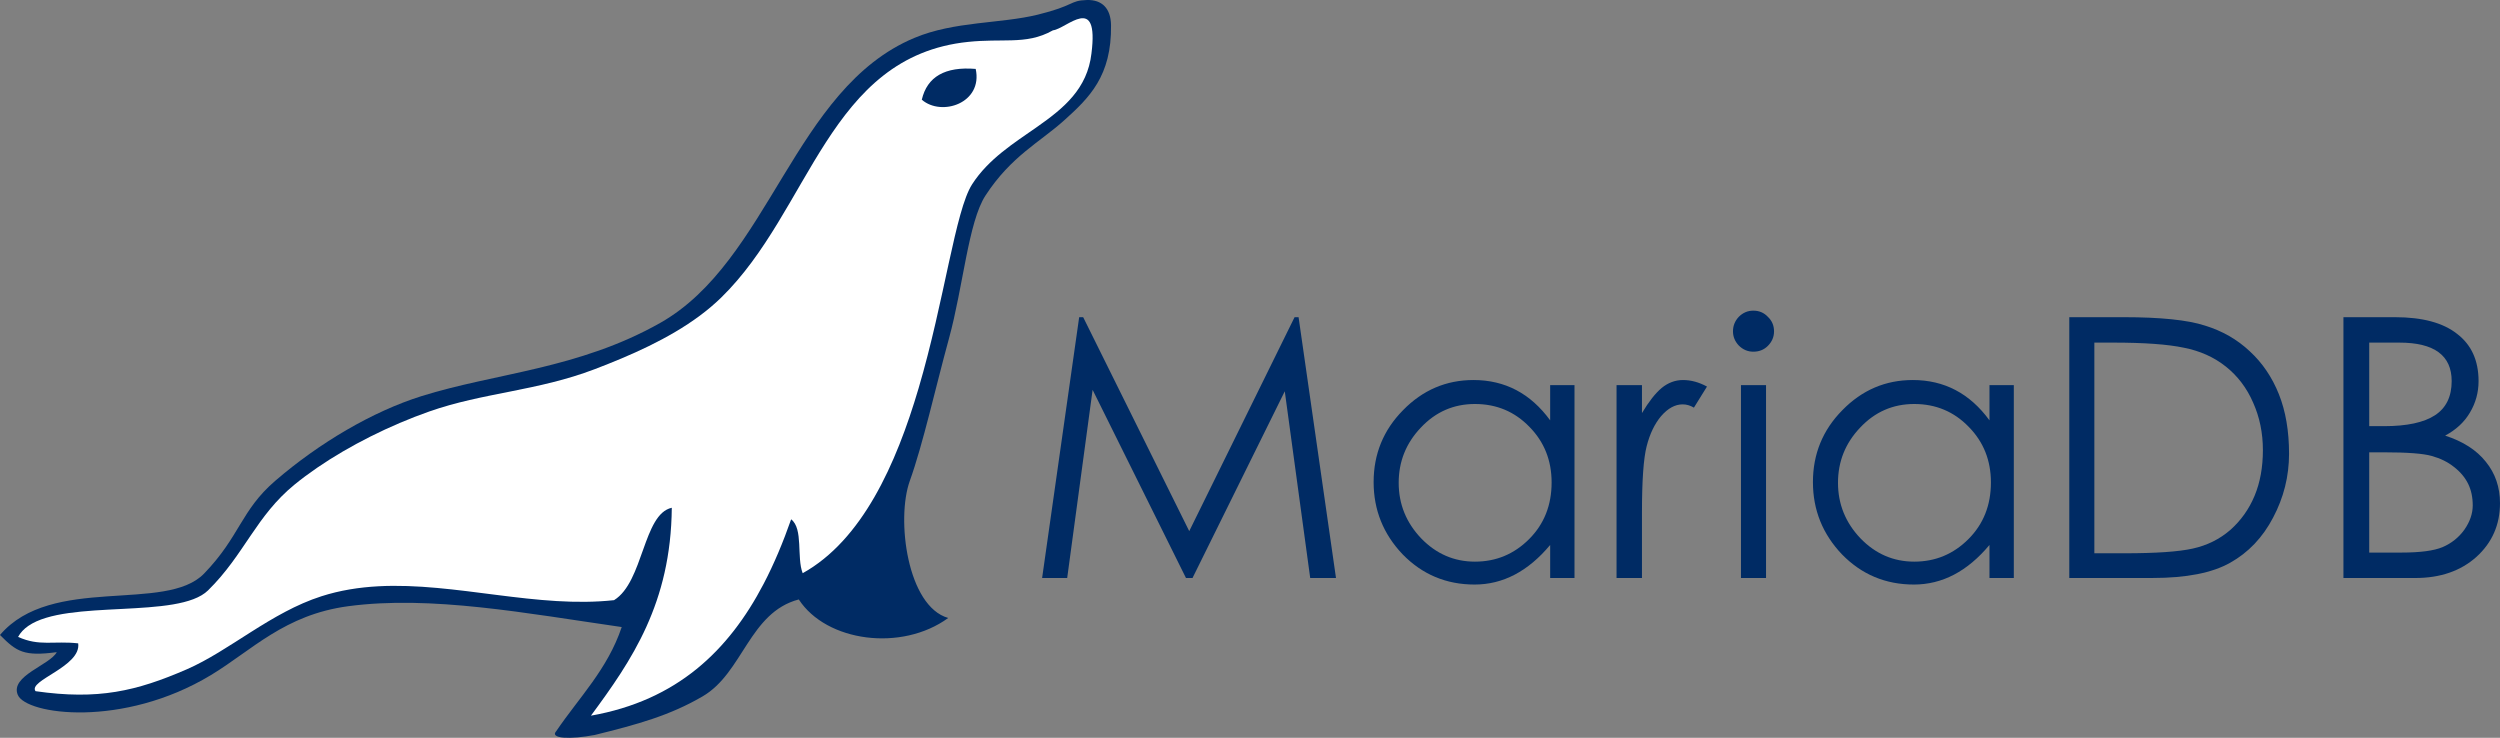 <?xml version="1.0" encoding="UTF-8" standalone="no"?>
<svg
   xmlns:dc="http://purl.org/dc/elements/1.1/"
   xmlns:cc="http://creativecommons.org/ns#"
   xmlns:rdf="http://www.w3.org/1999/02/22-rdf-syntax-ns#"
   xmlns:svg="http://www.w3.org/2000/svg"
   xmlns="http://www.w3.org/2000/svg"
   xmlns:xlink="http://www.w3.org/1999/xlink"
   version="1.1"
   id="svg2"
   height="119.412"
   width="404.623">
  <rect width="100%" height="100%" fill="#808080" stroke="none"/>
  <defs
     id="defs4">
    <radialGradient
       r="19.312"
       fy="3.398"
       fx="341.461"
       cy="3.398"
       cx="341.461"
       gradientTransform="matrix(0.108,0.393,-1.445,0.397,378.333,162.038)"
       gradientUnits="userSpaceOnUse"
       id="radialGradient4419"
       xlink:href="#linearGradient4033" />
    <linearGradient
       id="linearGradient4033">
      <stop
         style="stop-color:#ffffff;stop-opacity:1;"
         offset="0"
         id="stop4035" />
      <stop
         style="stop-color:#ffffff;stop-opacity:0;"
         offset="1"
         id="stop4037" />
    </linearGradient>
    <linearGradient
       y2="84.313"
       x2="309.957"
       y1="111.746"
       x1="304.5"
       gradientTransform="translate(60.274,293.213)"
       gradientUnits="userSpaceOnUse"
       id="linearGradient4421"
       xlink:href="#linearGradient3898" />
    <linearGradient
       id="linearGradient3898">
      <stop
         style="stop-color:#8b5e3c;stop-opacity:1;"
         offset="0"
         id="stop3900" />
      <stop
         style="stop-color:#8b5e3c;stop-opacity:0;"
         offset="1"
         id="stop3902" />
    </linearGradient>
    <linearGradient
       y2="66.26"
       x2="335.422"
       y1="90.097"
       x1="332.708"
       gradientTransform="translate(60.285,293.213)"
       gradientUnits="userSpaceOnUse"
       id="linearGradient4423"
       xlink:href="#linearGradient3913" />
    <linearGradient
       id="linearGradient3913">
      <stop
         style="stop-color:#8b5e3c;stop-opacity:1;"
         offset="0"
         id="stop3915" />
      <stop
         style="stop-color:#8b5e3c;stop-opacity:0;"
         offset="1"
         id="stop3917" />
    </linearGradient>
    <linearGradient
       y2="76.328"
       x2="261.312"
       y1="63.156"
       x1="253.812"
       gradientTransform="translate(60.285,293.213)"
       gradientUnits="userSpaceOnUse"
       id="linearGradient4425"
       xlink:href="#linearGradient3957" />
    <linearGradient
       id="linearGradient3957">
      <stop
         style="stop-color:#ffffff;stop-opacity:1;"
         offset="0"
         id="stop3959" />
      <stop
         style="stop-color:#ffffff;stop-opacity:0;"
         offset="1"
         id="stop3961" />
    </linearGradient>
    <linearGradient
       y2="85.654"
       x2="265.237"
       y1="101.21"
       x1="267.74"
       gradientTransform="translate(60.285,293.213)"
       gradientUnits="userSpaceOnUse"
       id="linearGradient4427"
       xlink:href="#linearGradient4005" />
    <linearGradient
       id="linearGradient4005">
      <stop
         style="stop-color:#543824;stop-opacity:1;"
         offset="0"
         id="stop4007" />
      <stop
         style="stop-color:#8b5e3c;stop-opacity:0;"
         offset="1"
         id="stop4009" />
    </linearGradient>
    <radialGradient
       r="34.531"
       fy="56.989"
       fx="343.738"
       cy="56.989"
       cx="343.738"
       gradientTransform="matrix(0.294,-1.327,0.372,0.082,280.047,815.827)"
       gradientUnits="userSpaceOnUse"
       id="radialGradient4429"
       xlink:href="#linearGradient4054" />
    <linearGradient
       id="linearGradient4054">
      <stop
         style="stop-color:#543824;stop-opacity:1;"
         offset="0"
         id="stop4056" />
      <stop
         style="stop-color:#8b5e3c;stop-opacity:0;"
         offset="1"
         id="stop4058" />
    </linearGradient>
    <linearGradient
       y2="96.764"
       x2="248.625"
       y1="96.764"
       x1="195.594"
       gradientTransform="translate(60.285,293.213)"
       gradientUnits="userSpaceOnUse"
       id="linearGradient4431"
       xlink:href="#linearGradient4080" />
    <linearGradient
       id="linearGradient4080">
      <stop
         style="stop-color:#c49a6c;stop-opacity:1;"
         offset="0"
         id="stop4082" />
      <stop
         style="stop-color:#c49a6c;stop-opacity:0;"
         offset="1"
         id="stop4084" />
    </linearGradient>
    <radialGradient
       r="18.125"
       fy="91.406"
       fx="197.63"
       cy="91.406"
       cx="197.63"
       gradientTransform="matrix(0.37,0.8,-1.886,0.871,351.145,155.152)"
       gradientUnits="userSpaceOnUse"
       id="radialGradient4433"
       xlink:href="#linearGradient4020" />
    <linearGradient
       id="linearGradient4020">
      <stop
         style="stop-color:#ffffff;stop-opacity:1;"
         offset="0"
         id="stop4022" />
      <stop
         style="stop-color:#ffffff;stop-opacity:0;"
         offset="1"
         id="stop4024" />
    </linearGradient>
    <radialGradient
       r="49.281"
       fy="20.587"
       fx="246.818"
       cy="20.587"
       cx="246.818"
       gradientTransform="matrix(0.155,0.273,-0.536,0.305,325.6,269.42)"
       gradientUnits="userSpaceOnUse"
       id="radialGradient4435"
       xlink:href="#linearGradient4093" />
    <linearGradient
       id="linearGradient4093">
      <stop
         style="stop-color:#ffffff;stop-opacity:1;"
         offset="0"
         id="stop4095" />
      <stop
         style="stop-color:#ffffff;stop-opacity:0;"
         offset="1"
         id="stop4097" />
    </linearGradient>
    <radialGradient
       xlink:href="#linearGradient4033-2"
       id="radialGradient4286"
       gradientUnits="userSpaceOnUse"
       gradientTransform="matrix(0.08,0.409,-1.427,0.278,387.978,155.464)"
       cx="348.863"
       cy="4.643"
       fx="348.863"
       fy="4.643"
       r="19.312" />
    <linearGradient
       xlink:href="#linearGradient3898-5"
       id="linearGradient4278"
       gradientUnits="userSpaceOnUse"
       gradientTransform="translate(60.274,293.213)"
       x1="304.5"
       y1="111.746"
       x2="309.957"
       y2="84.313" />
    <linearGradient
       xlink:href="#linearGradient3913-3"
       id="linearGradient4275"
       gradientUnits="userSpaceOnUse"
       gradientTransform="translate(60.285,293.213)"
       x1="332.708"
       y1="90.097"
       x2="335.422"
       y2="66.26" />
    <linearGradient
       xlink:href="#linearGradient3957-7"
       id="linearGradient4272"
       gradientUnits="userSpaceOnUse"
       x1="253.812"
       y1="63.156"
       x2="261.312"
       y2="76.328"
       gradientTransform="translate(60.285,293.213)" />
    <linearGradient
       xlink:href="#linearGradient4005-8"
       id="linearGradient4269"
       gradientUnits="userSpaceOnUse"
       x1="267.74"
       y1="101.21"
       x2="265.237"
       y2="85.654"
       gradientTransform="translate(60.285,293.213)" />
    <radialGradient
       xlink:href="#linearGradient4054-2"
       id="radialGradient4266"
       gradientUnits="userSpaceOnUse"
       gradientTransform="matrix(0.294,-1.327,0.372,0.082,280.047,815.827)"
       cx="343.738"
       cy="56.989"
       fx="343.738"
       fy="56.989"
       r="34.531" />
    <linearGradient
       xlink:href="#linearGradient4080-6"
       id="linearGradient4263"
       gradientUnits="userSpaceOnUse"
       gradientTransform="translate(60.285,293.213)"
       x1="195.594"
       y1="96.764"
       x2="248.625"
       y2="96.764" />
    <radialGradient
       xlink:href="#linearGradient4020-2"
       id="radialGradient4260"
       gradientUnits="userSpaceOnUse"
       gradientTransform="matrix(0.37,0.8,-1.886,0.871,351.145,155.152)"
       cx="197.63"
       cy="91.406"
       fx="197.63"
       fy="91.406"
       r="18.125" />
    <radialGradient
       xlink:href="#linearGradient4093-6"
       id="radialGradient4257"
       gradientUnits="userSpaceOnUse"
       gradientTransform="matrix(0.155,0.273,-0.536,0.305,325.6,269.42)"
       cx="246.818"
       cy="20.587"
       fx="246.818"
       fy="20.587"
       r="49.281" />
    <radialGradient
       xlink:href="#linearGradient4093-6"
       id="radialGradient4136"
       gradientUnits="userSpaceOnUse"
       gradientTransform="matrix(0.155,0.273,-0.536,0.305,265.315,-23.794)"
       cx="246.818"
       cy="20.587"
       fx="246.818"
       fy="20.587"
       r="49.281" />
    <radialGradient
       xlink:href="#linearGradient4020-2"
       id="radialGradient4134"
       gradientUnits="userSpaceOnUse"
       gradientTransform="matrix(0.37,0.8,-1.886,0.871,290.861,-138.061)"
       cx="197.63"
       cy="91.406"
       fx="197.63"
       fy="91.406"
       r="18.125" />
    <linearGradient
       xlink:href="#linearGradient4080-6"
       id="linearGradient4132"
       gradientUnits="userSpaceOnUse"
       gradientTransform="translate(252.93,292.935)"
       x1="195.594"
       y1="96.764"
       x2="248.625"
       y2="96.764" />
    <radialGradient
       xlink:href="#linearGradient4054-2"
       id="radialGradient4130"
       gradientUnits="userSpaceOnUse"
       gradientTransform="matrix(0.294,-1.327,0.372,0.082,472.693,815.548)"
       cx="343.738"
       cy="56.989"
       fx="343.738"
       fy="56.989"
       r="34.531" />
    <linearGradient
       xlink:href="#linearGradient4005-8"
       id="linearGradient4128"
       gradientUnits="userSpaceOnUse"
       x1="267.74"
       y1="101.21"
       x2="265.237"
       y2="85.654" />
    <linearGradient
       xlink:href="#linearGradient3957-7"
       id="linearGradient4126"
       gradientUnits="userSpaceOnUse"
       x1="253.812"
       y1="63.156"
       x2="261.312"
       y2="76.328" />
    <linearGradient
       xlink:href="#linearGradient3913-3"
       id="linearGradient4124"
       gradientUnits="userSpaceOnUse"
       gradientTransform="translate(252.93,292.935)"
       x1="332.708"
       y1="90.097"
       x2="335.422"
       y2="66.26" />
    <linearGradient
       xlink:href="#linearGradient3898-5"
       id="linearGradient4122"
       gradientUnits="userSpaceOnUse"
       gradientTransform="translate(252.919,292.935)"
       x1="304.5"
       y1="111.746"
       x2="309.957"
       y2="84.313" />
    <radialGradient
       xlink:href="#linearGradient4033-2"
       id="radialGradient4120"
       gradientUnits="userSpaceOnUse"
       gradientTransform="matrix(0.08,0.409,-1.427,0.278,327.693,-137.749)"
       cx="348.863"
       cy="4.643"
       fx="348.863"
       fy="4.643"
       r="19.312" />
    <linearGradient
       id="linearGradient3898-5">
      <stop
         style="stop-color:#8b5e3c;stop-opacity:1;"
         offset="0"
         id="stop3900-3" />
      <stop
         style="stop-color:#8b5e3c;stop-opacity:0;"
         offset="1"
         id="stop3902-7" />
    </linearGradient>
    <linearGradient
       id="linearGradient3913-3">
      <stop
         style="stop-color:#8b5e3c;stop-opacity:1;"
         offset="0"
         id="stop3915-7" />
      <stop
         style="stop-color:#8b5e3c;stop-opacity:0;"
         offset="1"
         id="stop3917-2" />
    </linearGradient>
    <linearGradient
       id="linearGradient3957-7">
      <stop
         style="stop-color:#ffffff;stop-opacity:1;"
         offset="0"
         id="stop3959-7" />
      <stop
         style="stop-color:#ffffff;stop-opacity:0;"
         offset="1"
         id="stop3961-2" />
    </linearGradient>
    <linearGradient
       id="linearGradient4005-8">
      <stop
         style="stop-color:#543824;stop-opacity:1;"
         offset="0"
         id="stop4007-6" />
      <stop
         style="stop-color:#8b5e3c;stop-opacity:0;"
         offset="1"
         id="stop4009-3" />
    </linearGradient>
    <linearGradient
       id="linearGradient4020-2">
      <stop
         style="stop-color:#ffffff;stop-opacity:1;"
         offset="0"
         id="stop4022-4" />
      <stop
         style="stop-color:#ffffff;stop-opacity:0;"
         offset="1"
         id="stop4024-7" />
    </linearGradient>
    <linearGradient
       id="linearGradient4033-2">
      <stop
         style="stop-color:#ffffff;stop-opacity:1;"
         offset="0"
         id="stop4035-8" />
      <stop
         style="stop-color:#ffffff;stop-opacity:0;"
         offset="1"
         id="stop4037-1" />
    </linearGradient>
    <linearGradient
       id="linearGradient4054-2">
      <stop
         style="stop-color:#543824;stop-opacity:1;"
         offset="0"
         id="stop4056-2" />
      <stop
         style="stop-color:#8b5e3c;stop-opacity:0;"
         offset="1"
         id="stop4058-9" />
    </linearGradient>
    <linearGradient
       id="linearGradient4080-6">
      <stop
         style="stop-color:#c49a6c;stop-opacity:1;"
         offset="0"
         id="stop4082-1" />
      <stop
         style="stop-color:#c49a6c;stop-opacity:0;"
         offset="1"
         id="stop4084-7" />
    </linearGradient>
    <linearGradient
       id="linearGradient4093-6">
      <stop
         style="stop-color:#ffffff;stop-opacity:1;"
         offset="0"
         id="stop4095-1" />
      <stop
         style="stop-color:#ffffff;stop-opacity:0;"
         offset="1"
         id="stop4097-5" />
    </linearGradient>
  </defs>
  <g
     transform="translate(-108.401,-473.371)"
     id="layer1">
    <g
       transform="translate(1582.22,194.893)"
       id="g4389"
       style="fill:#002b64;fill-opacity:1">
      <g
         style="font-style:normal;font-variant:normal;font-weight:normal;font-stretch:normal;font-size:58.792px;line-height:100%;font-family:STHeiti;-inkscape-font-specification:STHeiti;text-align:start;writing-mode:lr-tb;text-anchor:start;fill:#002b64;fill-opacity:1;stroke:none"
         id="g4391"
         transform="translate(1.263)">
        <path
           d="m -1149.148,340.809 v 31.219 h -3.939 v -5.35 c -3.567,4.272 -7.643,6.408 -12.229,6.408 -4.586,0 -8.466,-1.627 -11.641,-4.88 -3.135,-3.292 -4.703,-7.192 -4.703,-11.7 0,-4.547 1.587,-8.427 4.762,-11.641 3.175,-3.253 6.977,-4.88 11.406,-4.88 5.095,3e-5 9.23,2.175 12.405,6.526 v -5.703 h 3.939 m -3.704,15.756 c 0,-3.567 -1.195,-6.565 -3.586,-8.995 -2.391,-2.469 -5.33,-3.704 -8.819,-3.704 -3.449,3e-5 -6.369,1.274 -8.76,3.821 -2.391,2.508 -3.586,5.487 -3.586,8.936 0,3.449 1.215,6.448 3.645,8.995 2.43,2.508 5.33,3.763 8.701,3.763 3.41,10e-6 6.33,-1.215 8.76,-3.645 2.43,-2.43 3.645,-5.487 3.645,-9.172"
           id="path4393"
           style="fill:#002b64;fill-opacity:1" />
      </g>
      <g
         id="g4395"
         style="font-style:normal;font-variant:normal;font-weight:normal;font-stretch:normal;font-size:58.792px;line-height:100%;font-family:STHeiti;-inkscape-font-specification:STHeiti;text-align:start;writing-mode:lr-tb;text-anchor:start;fill:#002b64;fill-opacity:1;stroke:none"
         transform="translate(0.505)">
        <path
           id="path4397"
           d="m -1139.412,372.027 v -42.213 h 8.76 c 5.997,4e-5 10.386,0.451 13.169,1.352 2.822,0.862 5.252,2.254 7.29,4.174 2.038,1.881 3.606,4.194 4.703,6.937 1.097,2.744 1.646,5.958 1.646,9.642 0,3.645 -0.862,7.094 -2.587,10.347 -1.685,3.214 -3.998,5.644 -6.938,7.29 -2.9,1.646 -7.094,2.469 -12.581,2.469 h -13.463 m 4.057,-3.998 h 4.88 c 5.095,1e-5 8.78,-0.255 11.053,-0.764 2.312,-0.51 4.331,-1.509 6.056,-2.998 1.725,-1.529 3.038,-3.371 3.939,-5.526 0.901,-2.156 1.352,-4.625 1.352,-7.408 0,-2.783 -0.529,-5.35 -1.587,-7.702 -1.019,-2.352 -2.489,-4.292 -4.409,-5.82 -1.921,-1.529 -4.194,-2.548 -6.82,-3.057 -2.587,-0.549 -6.408,-0.823 -11.464,-0.823 h -2.998 v 34.099"
           style="fill:#002b64;fill-opacity:1" />
      </g>
      <g
         style="font-style:normal;font-variant:normal;font-weight:normal;font-stretch:normal;font-size:58.792px;line-height:100%;font-family:STHeiti;-inkscape-font-specification:STHeiti;text-align:start;writing-mode:lr-tb;text-anchor:start;fill:#002b64;fill-opacity:1;stroke:none"
         id="g4399"
         transform="translate(0.505)">
        <path
           d="m -1193.843,332.107 c 0,-0.901 0.314,-1.685 0.941,-2.352 0.666,-0.666 1.45,-0.999 2.352,-0.999 0.941,5e-5 1.725,0.333 2.352,0.999 0.666,0.627 1,1.411 1,2.352 0,0.902 -0.333,1.685 -1,2.352 -0.627,0.627 -1.411,0.941 -2.352,0.941 -0.901,4e-5 -1.685,-0.333 -2.352,-0.999 -0.627,-0.666 -0.941,-1.431 -0.941,-2.293 m 1.293,8.701 h 4.057 v 31.219 h -4.057 v -31.219"
           id="path4401"
           style="fill:#002b64;fill-opacity:1" />
      </g>
      <g
         id="g4403"
         style="font-style:normal;font-variant:normal;font-weight:normal;font-stretch:normal;font-size:58.792px;line-height:100%;font-family:STHeiti;-inkscape-font-specification:STHeiti;text-align:start;writing-mode:lr-tb;text-anchor:start;fill:#002b64;fill-opacity:1;stroke:none">
        <path
           id="path4405"
           d="m -1305.153,372.027 5.997,-42.213 h 0.647 l 17.167,34.628 17.05,-34.628 h 0.647 l 6.056,42.213 h -4.174 l -4.115,-30.219 -14.933,30.219 h -1.058 l -15.11,-30.454 -4.115,30.454 h -4.057"
           style="fill:#002b64;fill-opacity:1" />
      </g>
      <g
         style="font-style:normal;font-variant:normal;font-weight:normal;font-stretch:normal;font-size:58.792px;line-height:100%;font-family:STHeiti;-inkscape-font-specification:STHeiti;text-align:start;writing-mode:lr-tb;text-anchor:start;fill:#002b64;fill-opacity:1;stroke:none"
         id="g4407"
         transform="translate(-0.253)">
        <path
           d="m -1218.734,340.809 v 31.219 h -3.939 v -5.35 c -3.567,4.272 -7.643,6.408 -12.229,6.408 -4.586,0 -8.466,-1.627 -11.641,-4.88 -3.136,-3.292 -4.703,-7.192 -4.703,-11.7 0,-4.547 1.587,-8.427 4.762,-11.641 3.175,-3.253 6.977,-4.88 11.406,-4.88 5.095,3e-5 9.23,2.175 12.405,6.526 v -5.703 h 3.939 m -3.704,15.756 c -10e-5,-3.567 -1.196,-6.565 -3.586,-8.995 -2.391,-2.469 -5.33,-3.704 -8.819,-3.704 -3.449,3e-5 -6.369,1.274 -8.76,3.821 -2.391,2.508 -3.586,5.487 -3.586,8.936 0,3.449 1.215,6.448 3.645,8.995 2.43,2.508 5.33,3.763 8.701,3.763 3.41,10e-6 6.33,-1.215 8.76,-3.645 2.43,-2.43 3.645,-5.487 3.645,-9.172"
           id="path4409"
           style="fill:#002b64;fill-opacity:1" />
      </g>
      <g
         id="g4411"
         style="font-style:normal;font-variant:normal;font-weight:normal;font-stretch:normal;font-size:58.792px;line-height:100%;font-family:STHeiti;-inkscape-font-specification:STHeiti;text-align:start;writing-mode:lr-tb;text-anchor:start;fill:#002b64;fill-opacity:1;stroke:none"
         transform="translate(-1.01)">
        <path
           id="path4413"
           d="m -1211.174,340.809 h 4.115 v 4.527 c 1.097,-1.842 2.156,-3.194 3.175,-4.057 1.058,-0.862 2.215,-1.293 3.469,-1.293 1.293,3e-5 2.587,0.353 3.88,1.058 l -2.116,3.41 c -0.588,-0.353 -1.195,-0.529 -1.823,-0.529 -1.215,3e-5 -2.371,0.627 -3.469,1.881 -1.058,1.254 -1.842,2.881 -2.352,4.88 -0.51,1.96 -0.764,5.546 -0.764,10.759 v 10.583 h -4.115 v -31.219"
           style="fill:#002b64;fill-opacity:1" />
      </g>
      <g
         style="font-style:normal;font-variant:normal;font-weight:normal;font-stretch:normal;font-size:58.792px;line-height:100%;font-family:STHeiti;-inkscape-font-specification:STHeiti;text-align:start;writing-mode:lr-tb;text-anchor:start;fill:#002b64;fill-opacity:1;stroke:none"
         id="g4415"
         transform="translate(1.01)">
        <path
           d="m -1095.545,329.815 h 8.348 c 4.429,4e-5 7.78,0.902 10.053,2.704 2.312,1.764 3.469,4.311 3.469,7.643 0,1.842 -0.47,3.547 -1.411,5.115 -0.901,1.529 -2.234,2.763 -3.998,3.704 2.9,0.941 5.095,2.352 6.585,4.233 1.528,1.881 2.293,4.115 2.293,6.702 -1e-4,3.488 -1.274,6.389 -3.821,8.701 -2.548,2.273 -5.84,3.41 -9.877,3.41 h -11.641 v -42.213 m 4.174,4.115 v 13.522 h 2.41 c 3.684,3e-5 6.428,-0.588 8.231,-1.764 1.803,-1.176 2.704,-3.018 2.704,-5.526 0,-4.155 -2.822,-6.232 -8.466,-6.232 h -4.88 m 0,17.755 v 16.227 h 5.232 c 3.018,0 5.232,-0.294 6.643,-0.882 1.45,-0.627 2.626,-1.568 3.528,-2.822 0.901,-1.293 1.352,-2.606 1.352,-3.939 0,-1.333 -0.255,-2.508 -0.764,-3.528 -0.51,-1.019 -1.274,-1.921 -2.293,-2.704 -0.98,-0.784 -2.175,-1.372 -3.586,-1.764 -1.372,-0.392 -3.959,-0.588 -7.761,-0.588 h -2.352"
           id="path4417"
           style="fill:#002b64;fill-opacity:1" />
      </g>
    </g>
    <g
       id="g979">
      <path
         style="fill:#002b64;fill-opacity:1;fill-rule:evenodd;stroke:none"
         d="m 284.276,473.375 c -2.779,0.089 -1.9,0.89 -7.905,2.367 -6.064,1.492 -13.471,1.035 -20.001,3.773 -19.493,8.175 -23.404,36.116 -41.125,46.125 -13.246,7.482 -26.61,8.079 -38.625,11.844 -7.896,2.476 -16.534,7.554 -23.688,13.719 -5.553,4.787 -5.698,8.996 -11.5,15 -6.206,6.422 -24.665,0.109 -33.031,9.938 2.695,2.725 3.877,3.488 9.188,2.781 -1.1,2.084 -7.581,3.84 -6.312,6.906 1.335,3.226 17.005,5.413 31.25,-3.188 6.634,-4.005 11.918,-9.778 22.25,-11.156 13.37,-1.782 28.772,1.143 44.25,3.375 -2.295,6.843 -6.903,11.394 -10.594,16.844 -1.143,1.231 2.296,1.369 6.219,0.625 7.057,-1.745 12.143,-3.15 17.469,-6.25 6.543,-3.809 7.535,-13.574 15.562,-15.688 4.473,6.875 16.639,8.499 24.188,3 -6.624,-1.875 -8.455,-15.975 -6.219,-22.188 2.118,-5.881 4.211,-15.289 6.344,-23.062 2.29,-8.349 3.135,-18.872 5.906,-23.125 4.17,-6.398 8.777,-8.596 12.777,-12.204 4,-3.608 7.661,-7.12 7.541,-15.376 -0.039,-2.659 -1.414,-4.141 -3.943,-4.061 z"
         id="path9" />
      <path
         style="fill:#ffffff;fill-opacity:1;stroke:none"
         id="path3352"
         d="m 114.155,585.239 c 10.144,1.453 16.313,0 24.459,-3.533 6.931,-3.006 13.625,-9.203 21.81,-11.83 12.021,-3.857 25.203,0.005 38.053,0.775 3.129,0.188 6.238,0.19 9.307,-0.144 4.787,-2.942 4.688,-13.947 9.347,-14.955 -0.137,15.44 -6.467,24.691 -13.087,33.649 13.952,-2.464 22.301,-10.534 27.94,-21.312 1.711,-3.268 3.172,-6.784 4.464,-10.469 1.997,1.533 0.865,6.197 1.869,8.724 9.61,-5.353 15.113,-17.57 18.757,-29.926 4.216,-14.3 5.942,-28.78 8.661,-33.011 2.654,-4.13 6.784,-6.676 10.554,-9.32 4.284,-3.006 8.105,-6.139 8.765,-11.867 1.242,-9.855 -4.021,-3.989 -6.231,-3.74 -2.262,1.275 -4.342,1.548 -6.692,1.618 -2.039,0.062 -4.279,-0.029 -7.015,0.252 -22.627,2.324 -25.502,27.263 -40.005,41.401 -1.055,1.028 -2.196,1.987 -3.402,2.887 -5.079,3.785 -11.31,6.49 -17.04,8.68 -9.275,3.544 -18.093,3.796 -26.795,6.855 -6.388,2.245 -12.879,5.502 -18.126,9.093 -1.312,0.897 -2.548,1.816 -3.685,2.746 -3.079,2.519 -5.1,5.314 -7.055,8.189 -2.016,2.963 -3.963,6.011 -6.931,8.923 -4.808,4.721 -22.774,1.377 -29.099,5.755 -0.705,0.487 -1.265,1.072 -1.646,1.774 3.451,1.568 5.756,0.606 9.726,1.045 0.521,3.767 -8.191,6.006 -6.903,7.741 z" />
      <path
         d="m 251.239,558.099 c 0.27,4.322 2.779,12.897 4.994,14.981 -4.338,1.055 -11.811,-0.688 -13.728,-3.748 0.985,-4.418 6.111,-8.457 8.734,-11.233 z"
         id="path3873"
         style="clip-rule:evenodd;fill:#002b64;fill-opacity:1;fill-rule:evenodd" />
      <path
         d="m 257.594,489.508 c 3.203,2.781 9.924,0.549 8.723,-4.984 -4.977,-0.412 -7.86,1.277 -8.723,4.984 z"
         id="path3880"
         style="clip-rule:evenodd;fill:#002b64;fill-rule:evenodd" />
    </g>
  </g>
</svg>
